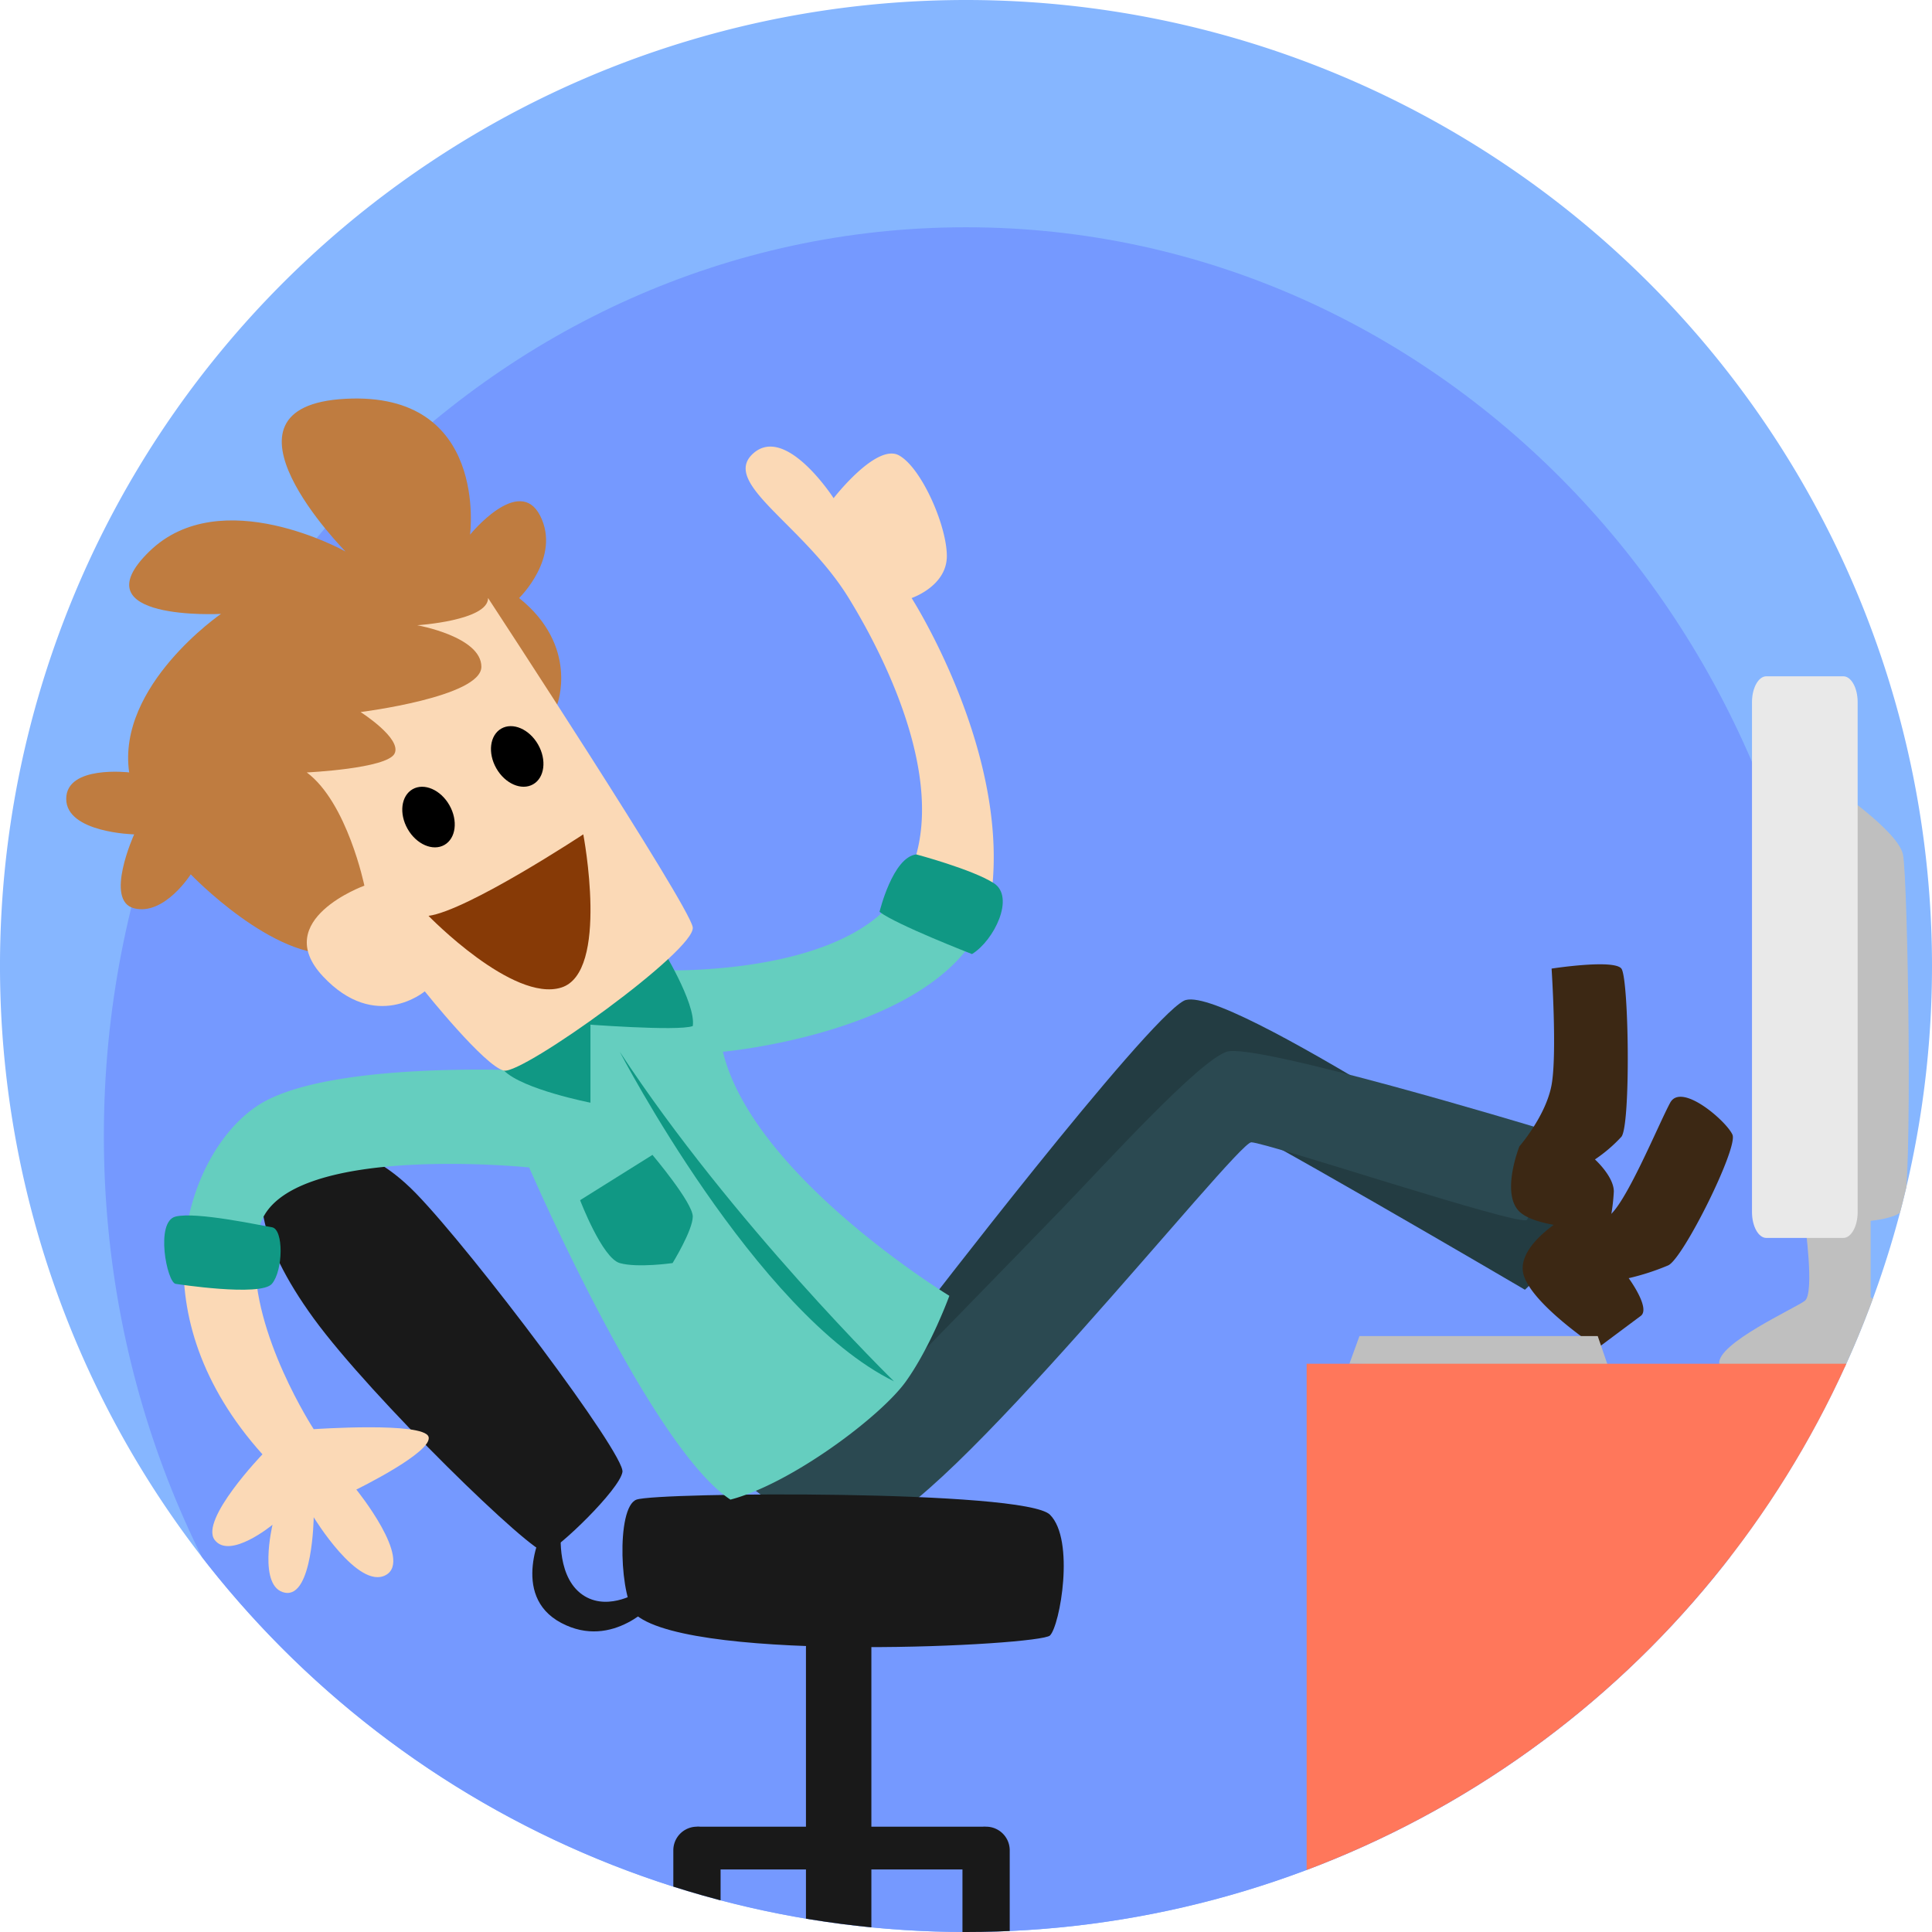 <svg xmlns="http://www.w3.org/2000/svg" xmlns:xlink="http://www.w3.org/1999/xlink" width="365.363" height="365.363" viewBox="0 0 365.363 365.363">
  <defs>
    <clipPath id="clip-path">
      <circle id="Ellipse_5" data-name="Ellipse 5" cx="182.682" cy="182.682" r="182.682" fill="none"/>
    </clipPath>
  </defs>
  <g id="Group_41" data-name="Group 41" transform="translate(0 0)">
    <g id="Group_38" data-name="Group 38" transform="translate(0 0)">
      <g id="Group_58" data-name="Group 58">
        <path id="Path_67" data-name="Path 67" d="M365.363,182.682A182.682,182.682,0,1,1,182.682,0,182.681,182.681,0,0,1,365.363,182.682" fill="#86b6ff"/>
      </g>
    </g>
    <g id="Group_40" data-name="Group 40" transform="translate(0 0)">
      <g id="Group_39" data-name="Group 39" clip-path="url(#clip-path)">
        <path id="Path_68" data-name="Path 68" d="M357.491,240.545c0,94.893-73,171.818-163.043,171.818S31.406,335.438,31.406,240.545s73-171.818,163.042-171.818,163.043,76.925,163.043,171.818" transform="translate(-11.766 -25.749)" fill="#7599ff"/>
        <path id="Path_69" data-name="Path 69" d="M272.814,362.452s43-56.028,50.408-59.954,70.571,39.437,75.567,40.6c0,0-8.208,11.587-11.063,14.045,0,0-56.028-32.872-59.6-33.585S278.88,380.1,272.814,382.34s-13.639-2.406,0-19.888" transform="translate(-99.347 -113.239)" fill="#233c42"/>
        <path id="Path_70" data-name="Path 70" d="M253.549,380.306s22.6-23.13,31.524-32.383,26.051-28.166,31.4-29.95,58.575,14.317,58.575,14.317-.714,16.043-1.784,17.471-49.3-14.658-52.152-14.658-59.033,71.017-72.162,72.8-23.458-8.565-23.458-8.565Z" transform="translate(-84.483 -119.079)" fill="#2b4951"/>
        <path id="Path_71" data-name="Path 71" d="M458.568,326.019s5-5.738,6.066-11.612,0-21.978,0-21.978,11.777-1.829,13.2,0,1.785,29.665,0,31.806a28.125,28.125,0,0,1-5,4.282s3.569,3.212,3.569,6.066a37.564,37.564,0,0,1-1.071,7.138s-13.2.119-16.773-3.331,0-12.372,0-12.372" transform="translate(-171.211 -109.256)" fill="#3c2814"/>
        <path id="Path_72" data-name="Path 72" d="M468.752,354.326s4.639,1.9,7.851,0,9.635-17.605,11.776-21.531,10.707,3.569,11.777,6.067-9.279,23.328-12.134,24.69a45.665,45.665,0,0,1-7.495,2.432s4.2,5.71,2.279,7.138-8.133,6.066-8.133,6.066-11.95-7.851-13.933-13.561,8.01-11.3,8.01-11.3" transform="translate(-172.523 -124.266)" fill="#3c2814"/>
        <path id="Path_73" data-name="Path 73" d="M166.444,462.2s-1.073,8.443,3.57,12.207,10.677,0,10.677,0l3.483,1.673s-7.862,9.228-17.73,3.995-3.358-17.875-3.358-17.875Z" transform="translate(-60.312 -173.165)" fill="#191919"/>
        <path id="Path_74" data-name="Path 74" d="M256.1,554.162a6.186,6.186,0,1,1-12.372,0V494.684a6.186,6.186,0,1,1,12.372,0Z" transform="translate(-91.313 -183.019)" fill="#191919"/>
        <path id="Path_75" data-name="Path 75" d="M300,580.9a4.469,4.469,0,0,1-8.939,0V556.883a4.469,4.469,0,0,1,8.939,0Z" transform="translate(-109.049 -206.966)" fill="#191919"/>
        <path id="Path_76" data-name="Path 76" d="M212.559,580.9a4.469,4.469,0,0,1-8.938,0V556.883a4.469,4.469,0,0,1,8.938,0Z" transform="translate(-76.288 -206.966)" fill="#191919"/>
        <path id="Path_77" data-name="Path 77" d="M266.8,556.459a4.045,4.045,0,0,1-4.045,4.045h-53.6a4.045,4.045,0,1,1,0-8.089h53.6a4.045,4.045,0,0,1,4.045,4.045" transform="translate(-76.845 -206.966)" fill="#191919"/>
        <path id="Path_78" data-name="Path 78" d="M190.9,474.8c-3.125-2.508-3.958-20.461,0-21.888s73.429-1.9,78.187,2.855,1.9,20.936,0,22.839-66.919,5.234-78.187-3.806" transform="translate(-70.525 -169.317)" fill="#191919"/>
        <path id="Path_79" data-name="Path 79" d="M82.743,348.051c3.514-3.025,14.646-4.018,25.59,7.27s39.568,49.353,39.055,52.685-12.189,14.551-14.441,15.227S99.785,393.806,89,378.98s-12.339-25.695-6.257-30.929" transform="translate(-29.675 -129.648)" fill="#191919"/>
        <path id="Path_80" data-name="Path 80" d="M70.428,417s-11.9,12.372-9.041,16.178,10.944-2.855,10.944-2.855-2.855,11.9,2.379,12.848,5.41-14.275,5.41-14.275,8.389,13.8,13.623,10.944-5.563-16.178-5.563-16.178,14.6-7.138,13.652-9.992-21.712-1.428-21.712-1.428-11.7-17.944-11.049-32.959c-4.5-.124-9-.271-13.5-.346-.635,11.553,3.177,25.061,14.857,38.063" transform="translate(-20.795 -141.97)" fill="#fbd9b6"/>
        <path id="Path_81" data-name="Path 81" d="M206.554,275.354c-5.137-2.167-10.157-4.645-15.039-7.094-.229.385-.41.789-.663,1.163-10.944,16.178-46.035,14.559-46.035,14.559s-19.154,4.03-23.912,19c0,0-36.639-1.919-50.438,6.051-7.408,4.279-14.122,15.041-14.857,28.434,4.5.073,9,.221,13.5.345a22.641,22.641,0,0,1,.881-5.582c4.758-15.7,50.914-10.945,50.914-10.945S143.745,374.1,158.971,384.1c11.42-2.974,28.431-15.7,33.189-22.364s8.208-16.178,8.208-16.178-37.114-22.6-42.824-46.154c0,0,39.514-3.523,49.01-24.046" transform="translate(-20.835 -100.505)" fill="#65cebf"/>
        <path id="Path_82" data-name="Path 82" d="M272.106,218.565c2.855-26.646-15.227-54.868-15.227-54.868s6.662-2.231,6.662-7.941-4.758-16.654-9.041-19.033-12.372,8.089-12.372,8.089-9.041-14.026-15.226-8.441,9.516,13.379,18.082,27.326c8.366,13.624,19.851,38.434,10.179,54.657,4.882,2.448,9.9,4.926,15.039,7.094a21.814,21.814,0,0,0,1.9-6.883" transform="translate(-84.483 -50.6)" fill="#fbd9b6"/>
        <path id="Path_83" data-name="Path 83" d="M265.98,269.247s2.486-10.348,6.953-10.862c0,0,10.551,2.81,14.647,5.43s.053,10.866-4.113,13.415c0,0-14.275-5.531-17.486-7.984" transform="translate(-99.651 -96.806)" fill="#109884"/>
        <path id="Path_84" data-name="Path 84" d="M168.507,302.648v19.271s-12.779-2.5-16.348-6.067,16.348-13.2,16.348-13.2" transform="translate(-56.847 -113.389)" fill="#109884"/>
        <path id="Path_85" data-name="Path 85" d="M190.657,286.1s6.739,10.843,6.078,15.126c-2.774,1.056-21.309-.4-21.309-.4s10.435-13.689,15.23-14.724" transform="translate(-65.725 -107.189)" fill="#109884"/>
        <path id="Path_86" data-name="Path 86" d="M51.819,380.5s16.059,2.5,18.2,0,2.26-10.349,0-10.706-14.275-2.974-18.2-2.022-1.64,12.495,0,12.728" transform="translate(-18.602 -137.71)" fill="#109884"/>
        <path id="Path_87" data-name="Path 87" d="M187.417,318.056s25.695,49.486,51.865,62.333c0,0-30.646-29.977-51.865-62.333" transform="translate(-70.217 -119.162)" fill="#109884"/>
        <path id="Path_88" data-name="Path 88" d="M175.427,357.818l13.684-8.565s7.636,9.041,7.625,11.658-3.818,8.8-3.818,8.8-6.661.952-9.992,0-7.5-11.9-7.5-11.9" transform="translate(-65.725 -130.85)" fill="#109884"/>
        <path id="Path_89" data-name="Path 89" d="M112.872,178.387s4.215-11.007-7.2-20.138c0,0,7.965-7.7,3.983-15.554s-13.261,3.568-13.261,3.568,3.568-27.122-23.554-25.694,0,28.881,0,28.881-23.554-13.229-37.114,0,13.561,11.8,13.561,11.8-19.728,13.561-17.358,29.977c0,0-11.905-1.428-11.905,5s12.847,6.715,12.847,6.715-5.71,12.556,0,13.984S43.572,210.5,43.572,210.5s15.7,16.416,27.836,14.989,41.464-47.1,41.464-47.1" transform="translate(-7.5 -45.152)" fill="#bf7c40"/>
        <path id="Path_90" data-name="Path 90" d="M127.06,180.857s37.982,57.961,38.7,62.243-32.118,27.836-35.687,27.122-14.988-14.989-14.988-14.989-9.279,7.851-19.271-2.855,7.851-17.13,7.851-17.13-3.224-15.7-10.891-21.412c0,0,15.173-.714,16.6-3.569s-6.424-7.851-6.424-7.851,22.839-2.855,22.839-8.565S113.653,186,113.653,186s13.407-.862,13.407-5.144" transform="translate(-34.757 -67.759)" fill="#fbd9b6"/>
        <path id="Path_91" data-name="Path 91" d="M158.852,252.323s-21.861,14.42-29.264,15.412c0,0,15.93,16.416,25.1,13.561s4.169-28.972,4.169-28.972" transform="translate(-48.551 -94.535)" fill="#873a06"/>
        <path id="Path_92" data-name="Path 92" d="M130.561,241.4c1.662,2.909,1.243,6.277-.936,7.522s-5.294-.1-6.956-3.012-1.243-6.277.936-7.522,5.294.1,6.956,3.012" transform="translate(-45.578 -89.139)"/>
        <path id="Path_93" data-name="Path 93" d="M157.383,223.069c1.662,2.909,1.243,6.277-.936,7.522s-5.294-.1-6.956-3.012-1.243-6.277.936-7.522,5.294.1,6.956,3.012" transform="translate(-55.627 -82.272)"/>
        <path id="Path_94" data-name="Path 94" d="M536.1,368.274s1.9,13.405,0,14.833S519.448,391.2,519.924,395c9.037,1.663,44.728,0,44.728,0s-11.272-10.762-16.1-12.518V365.951Z" transform="translate(-194.789 -137.106)" fill="#bfbfbf"/>
        <path id="Path_95" data-name="Path 95" d="M554.172,237.923s12.372,8.313,13.323,12.8,1.9,64.86,0,67.265-11.419,2.324-11.419,2.324Z" transform="translate(-207.624 -89.139)" fill="#bfbfbf"/>
        <path id="Path_96" data-name="Path 96" d="M549.808,305.833c0,2.7-1.22,4.9-2.725,4.9H532.548c-1.505,0-2.725-2.192-2.725-4.9V209.416c0-2.7,1.22-4.9,2.725-4.9h14.534c1.505,0,2.725,2.192,2.725,4.9Z" transform="translate(-198.502 -76.624)" fill="#e9e9e9"/>
        <path id="Path_97" data-name="Path 97" d="M408.079,409.272l1.9-5.234h45.059l2.047,5.973Z" transform="translate(-152.89 -151.376)" fill="#bfbfbf"/>
        <rect id="Rectangle_6530" data-name="Rectangle 6530" width="138.941" height="119.432" transform="translate(247.101 257.897)" fill="#ff775b"/>
      </g>
    </g>
  </g>
</svg>
